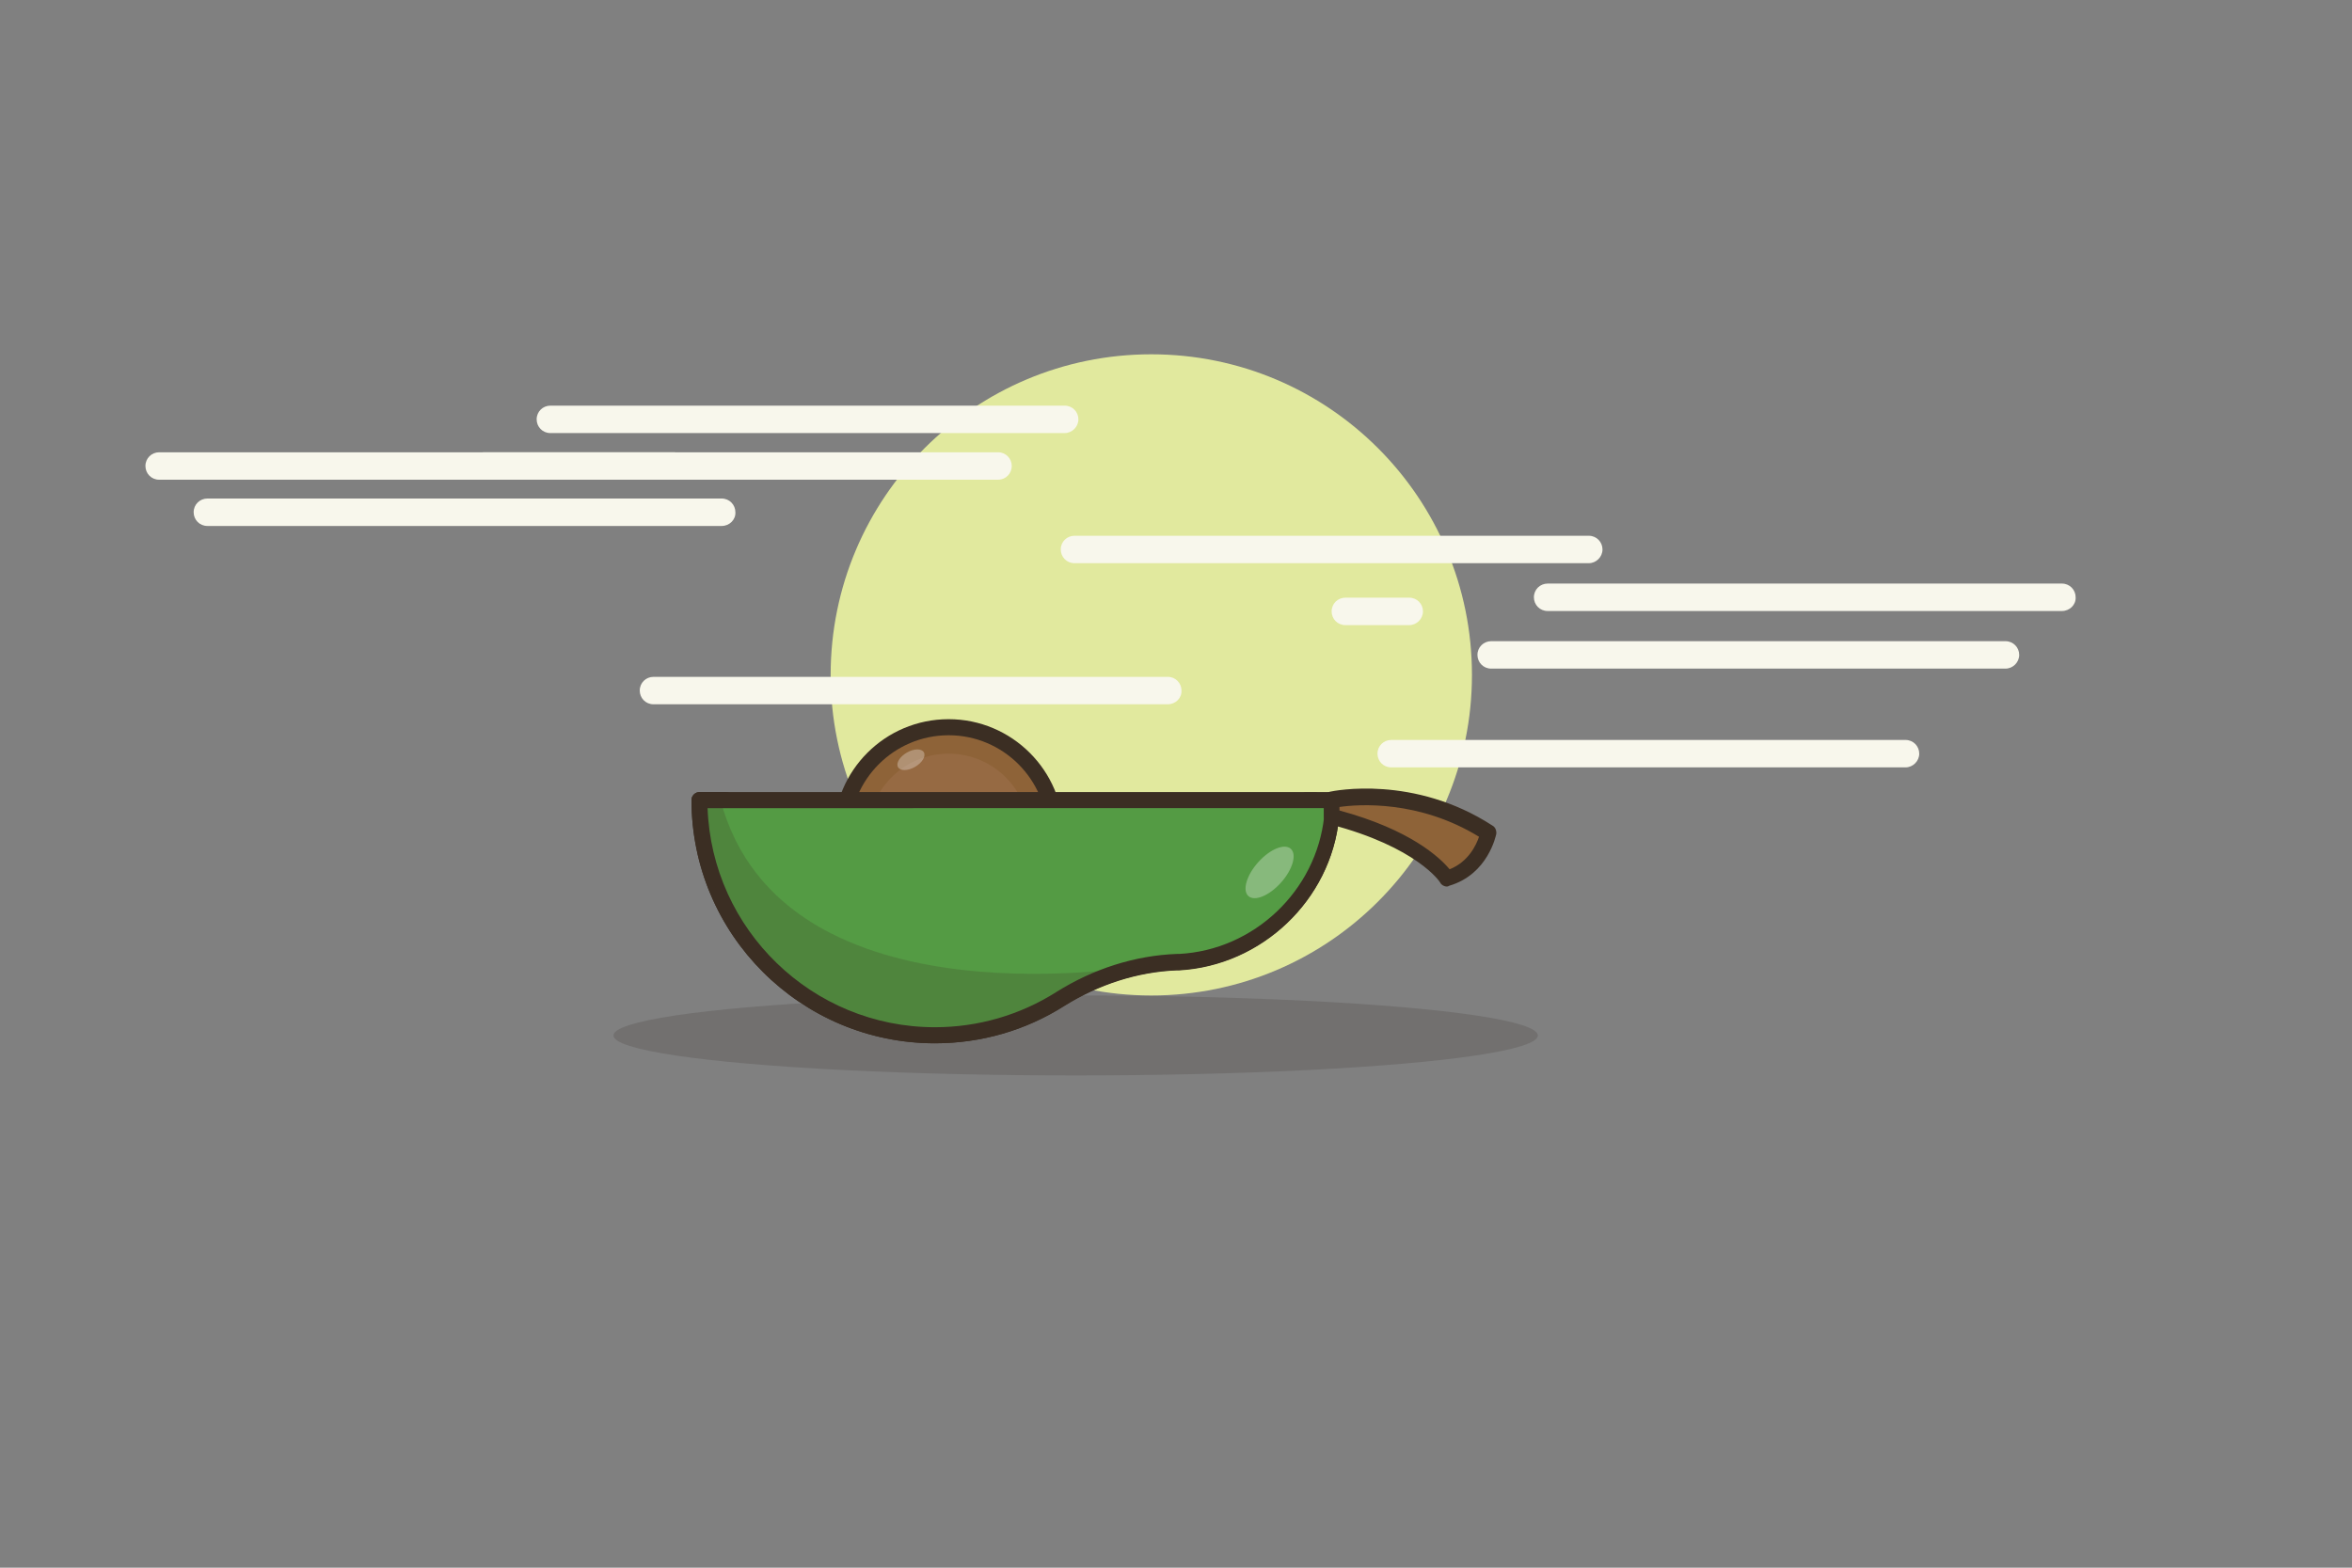 <?xml version="1.0" encoding="utf-8"?>
<!-- Generator: Adobe Illustrator 19.0.0, SVG Export Plug-In . SVG Version: 6.00 Build 0)  -->
<svg version="1.1" id="Layer_1" xmlns="http://www.w3.org/2000/svg" xmlns:xlink="http://www.w3.org/1999/xlink" x="0px" y="0px"
	 viewBox="0 0 600 400" style="enable-background:new 0 0 600 400;" xml:space="preserve">
<rect x="0" y="0" width="600" height="400" fill="#808080" stroke="none"/>
<style type="text/css">
	.st0{fill:#E1E99E;}
	.st1{opacity:0.15;}
	.st2{fill:#20140F;}
	.st3{fill:#8E6338;}
	.st4{fill:#3B2E23;}
	.st5{fill:#966A43;}
	.st6{fill:#6CBE45;}
	.st7{fill:#B2D890;}
	.st8{fill:#FBE45D;}
	.st9{fill:#549B44;}
	.st10{opacity:0.2;}
	.st11{opacity:0.3;}
	.st12{fill:#FFFFFF;}
	.st13{fill:#F8F7EC;}
</style>
<g id="XMLID_55_">
	<g id="XMLID_94_">
		<circle id="XMLID_31_" class="st0" cx="293.7" cy="172.2" r="81.8"/>
	</g>
	<g id="XMLID_56_">
		<g id="XMLID_92_" class="st1">
			<ellipse id="XMLID_30_" class="st2" cx="274.4" cy="264.2" rx="117.9" ry="10.2"/>
		</g>
		<g id="XMLID_57_">
			<g id="XMLID_87_">
				<circle id="XMLID_29_" class="st3" cx="242" cy="212.9" r="27.2"/>
				<path id="XMLID_88_" class="st4" d="M242,242.1c-16.1,0-29.3-13.1-29.3-29.3s13.1-29.3,29.3-29.3c16.1,0,29.3,13.1,29.3,29.3
					S258.1,242.1,242,242.1z M242,187.6c-13.9,0-25.2,11.3-25.2,25.2c0,13.9,11.3,25.2,25.2,25.2c13.9,0,25.2-11.3,25.2-25.2
					C267.2,198.9,255.9,187.6,242,187.6z"/>
			</g>
			<g id="XMLID_85_">
				<circle id="XMLID_26_" class="st5" cx="242" cy="212.9" r="20.6"/>
			</g>
			<g id="XMLID_75_">
				<g id="XMLID_80_">
					<path id="XMLID_25_" class="st6" d="M335.6,204.1h-2.3c0,0.8,0,1.6-0.1,2.4c-1.2,16.8-14.6,30.5-31.3,32c-0.1,0-0.3,0-0.4,0
						c-12.6,1-24.9,4.7-35.8,11.3c-8,4.8-17.3,7.5-27.3,7.5c-29.4,0-53.2-23.8-53.2-53.2h-6.8c0,33.2,26.9,60,60,60
						c11.8,0,22.8-3.4,32.1-9.3c8.9-5.7,19.1-9,29.7-9.4c0.2,0,0.4,0,0.6,0c20.2-1.1,36.8-17,38.9-37
						C337.4,208.3,335.6,206.4,335.6,204.1z"/>
					<path id="XMLID_81_" class="st4" d="M238.5,266.2c-34.2,0-62.1-27.8-62.1-62.1c0-0.5,0.2-1,0.6-1.4c0.4-0.4,0.9-0.6,1.4-0.6
						h6.8c1.1,0,2,0.9,2,2c0,28.2,23,51.2,51.2,51.2c9.3,0,18.3-2.5,26.2-7.2c10.9-6.5,23.6-10.5,36.6-11.5l0.4,0
						c15.7-1.4,28.4-14.3,29.5-30.1c0-0.7,0.1-1.4,0.1-2.3c0-1.1,0.9-2,2-2h2.3c1.1,0,2,0.9,2,2c0,1.2,0.9,2.2,2.2,2.3
						c0.6,0,1.1,0.3,1.4,0.7c0.4,0.4,0.5,1,0.5,1.5c-2.1,21-19.7,37.7-40.8,38.9c-0.2,0-0.4,0-0.6,0c-10,0.4-19.9,3.6-28.7,9.1
						C261.7,262.9,250.3,266.2,238.5,266.2z M180.5,206.1c1.1,31.1,26.7,56,58,56c11,0,21.7-3.1,31-9c9.4-5.9,20-9.3,30.7-9.7
						c0.2,0,0.4,0,0.6,0c18.5-1,34-15.3,36.7-33.5c-0.9-0.4-1.7-1-2.3-1.7c-1.9,17-15.8,30.8-33,32.3l-0.5,0
						c-12.4,1-24.5,4.8-34.9,11c-8.5,5.1-18.3,7.8-28.3,7.8c-29.8,0-54.1-23.7-55.2-53.2H180.5z"/>
				</g>
				<g id="XMLID_78_">
					<path id="XMLID_22_" class="st7" d="M320.7,205.5c-0.7,11.2-10,20.2-21.2,20.5c-0.9,0-1.7,0-2.6-0.1
						c-12.5-1-24.8,3.3-34.9,10.6c-6.6,4.8-14.7,7.6-23.5,7.6c-22.2,0-40.1-18-40.1-40.1h-13.1c0,29.4,23.8,53.2,53.2,53.2
						c10,0,19.3-2.7,27.3-7.5c10.9-6.5,23.1-10.3,35.8-11.3c0.1,0,0.3,0,0.4,0c16.8-1.5,30.2-15.2,31.3-32c0.1-0.8,0.1-1.6,0.1-2.4
						h-12.6C320.7,204.6,320.7,205,320.7,205.5z"/>
				</g>
				<g id="XMLID_76_">
					<path id="XMLID_21_" class="st8" d="M238.5,244.2c8.8,0,16.9-2.8,23.5-7.6c10.2-7.4,22.4-11.7,34.9-10.6
						c0.8,0.1,1.7,0.1,2.6,0.1c11.2-0.4,20.5-9.3,21.2-20.5c0-0.5,0-0.9,0-1.4H198.4C198.4,226.3,216.3,244.2,238.5,244.2z"/>
				</g>
			</g>
			<g id="XMLID_69_">
				<g id="XMLID_70_">
					<path id="XMLID_20_" class="st9" d="M270.5,254.9c8.9-5.7,19.1-9,29.7-9.4c0.2,0,0.4,0,0.6,0c20.2-1.1,36.8-17,38.9-37
						c0,0,0-2,0-4.3H178.4c0,33.2,26.9,60,60,60C250.3,264.2,261.3,260.7,270.5,254.9z"/>
					<path id="XMLID_71_" class="st4" d="M238.5,266.2c-34.2,0-62.1-27.8-62.1-62.1c0-0.5,0.2-1,0.6-1.4c0.4-0.4,0.9-0.6,1.4-0.6
						h161.2c1.1,0,2,0.9,2,2v4.3c0,0.1,0,0.1,0,0.2c-2.1,21-19.7,37.7-40.8,38.9c-0.2,0-0.4,0-0.6,0c-10,0.4-19.9,3.6-28.7,9.1l0,0
						C261.7,262.9,250.3,266.2,238.5,266.2z M180.5,206.1c1.1,31.1,26.7,56,58,56c11,0,21.7-3.1,31-9l0,0c9.4-5.9,20-9.3,30.7-9.7
						c0.2,0,0.4,0,0.6,0c19.1-1,35-16.1,37-35.1v-2.1H180.5z"/>
				</g>
			</g>
			<g id="XMLID_67_" class="st10">
				<path id="XMLID_17_" class="st4" d="M293.7,246.1c0,0-94.1,17.4-109.9-42h-5.4c0,0-2.7,36.7,36.4,55.2S273,246.7,293.7,246.1z"
					/>
			</g>
			<g id="XMLID_65_" class="st11">
				
					<ellipse id="XMLID_16_" transform="matrix(0.745 0.667 -0.667 0.745 231.117 -159.21)" class="st12" cx="323.8" cy="222.6" rx="3.9" ry="8.1"/>
			</g>
			<g id="XMLID_63_" class="st11">
				
					<ellipse id="XMLID_15_" transform="matrix(-0.866 0.5 -0.5 -0.866 530.504 245.615)" class="st12" cx="232.3" cy="193.9" rx="3.8" ry="2.1"/>
			</g>
			<g id="XMLID_58_">
				<path id="XMLID_14_" class="st3" d="M339.7,204.1c0,0,20.3-4.4,40,8.5c0,0-1.8,9.1-10.6,11.6c0,0-5.8-9.7-29.4-15.8V204.1z"/>
				<path id="XMLID_59_" class="st4" d="M369.1,226.2c-0.7,0-1.4-0.4-1.7-1c0-0.1-5.9-9.1-28.2-14.9c-0.9-0.2-1.5-1-1.5-2v-4.3
					c0-0.9,0.7-1.8,1.6-2c0.9-0.2,21.4-4.4,41.5,8.7c0.7,0.4,1,1.3,0.9,2.1c-0.1,0.4-2.1,10.3-12,13.2
					C369.4,226.2,369.3,226.2,369.1,226.2z M341.7,206.8c18.1,4.9,25.6,12,28.1,15c4.8-1.9,6.8-6.2,7.5-8.3
					c-15.3-9.4-30.7-8.3-35.6-7.6V206.8z"/>
			</g>
		</g>
	</g>
</g>
<g id="XMLID_53_">
	<path id="XMLID_11_" class="st13" d="M526,155.9H394.8c-2,0-3.5-1.6-3.5-3.5l0,0c0-2,1.6-3.5,3.5-3.5H526c2,0,3.5,1.6,3.5,3.5l0,0
		C529.6,154.3,528,155.9,526,155.9z"/>
</g>
<g id="XMLID_51_">
	<path id="XMLID_10_" class="st13" d="M511.6,170.6H380.4c-2,0-3.5-1.6-3.5-3.5l0,0c0-2,1.6-3.5,3.5-3.5h131.2c2,0,3.5,1.6,3.5,3.5
		l0,0C515.1,169,513.5,170.6,511.6,170.6z"/>
</g>
<g id="XMLID_49_">
	<path id="XMLID_9_" class="st13" d="M271.6,110.5H140.4c-2,0-3.5-1.6-3.5-3.5l0,0c0-2,1.6-3.5,3.5-3.5h131.2c2,0,3.5,1.6,3.5,3.5
		l0,0C275.1,108.9,273.5,110.5,271.6,110.5z"/>
</g>
<g id="XMLID_47_">
	<path id="XMLID_8_" class="st13" d="M254.6,122.4H123.4c-2,0-3.5-1.6-3.5-3.5l0,0c0-2,1.6-3.5,3.5-3.5h131.2c2,0,3.5,1.6,3.5,3.5
		l0,0C258.1,120.8,256.6,122.4,254.6,122.4z"/>
</g>
<g id="XMLID_45_">
	<path id="XMLID_7_" class="st13" d="M405.3,143.7H274.1c-2,0-3.5-1.6-3.5-3.5l0,0c0-2,1.6-3.5,3.5-3.5h131.2c2,0,3.5,1.6,3.5,3.5
		l0,0C408.8,142.1,407.2,143.7,405.3,143.7z"/>
</g>
<g id="XMLID_43_">
	<path id="XMLID_6_" class="st13" d="M297.9,179.7H166.7c-2,0-3.5-1.6-3.5-3.5l0,0c0-2,1.6-3.5,3.5-3.5h131.2c2,0,3.5,1.6,3.5,3.5
		l0,0C301.5,178.1,299.9,179.7,297.9,179.7z"/>
</g>
<g id="XMLID_41_">
	<path id="XMLID_5_" class="st13" d="M171.8,122.4H40.6c-2,0-3.5-1.6-3.5-3.5l0,0c0-2,1.6-3.5,3.5-3.5h131.2c2,0,3.5,1.6,3.5,3.5
		l0,0C175.3,120.8,173.7,122.4,171.8,122.4z"/>
</g>
<g id="XMLID_39_">
	<path id="XMLID_4_" class="st13" d="M184.1,134.2H52.9c-2,0-3.5-1.6-3.5-3.5l0,0c0-2,1.6-3.5,3.5-3.5h131.2c2,0,3.5,1.6,3.5,3.5
		l0,0C187.7,132.6,186.1,134.2,184.1,134.2z"/>
</g>
<g id="XMLID_37_">
	<path id="XMLID_3_" class="st13" d="M486.1,195.8H354.9c-2,0-3.5-1.6-3.5-3.5l0,0c0-2,1.6-3.5,3.5-3.5h131.2c2,0,3.5,1.6,3.5,3.5
		l0,0C489.6,194.2,488,195.8,486.1,195.8z"/>
</g>
<g id="XMLID_35_">
	<path id="XMLID_2_" class="st13" d="M359.5,159.5h-16.3c-2,0-3.5-1.6-3.5-3.5l0,0c0-2,1.6-3.5,3.5-3.5h16.3c2,0,3.5,1.6,3.5,3.5
		l0,0C363,157.9,361.4,159.5,359.5,159.5z"/>
</g>
<g id="XMLID_1_">
</g>
<g id="XMLID_32_">
</g>
<g id="XMLID_33_">
</g>
<g id="XMLID_34_">
</g>
<g id="XMLID_36_">
</g>
<g id="XMLID_38_">
</g>
</svg>
